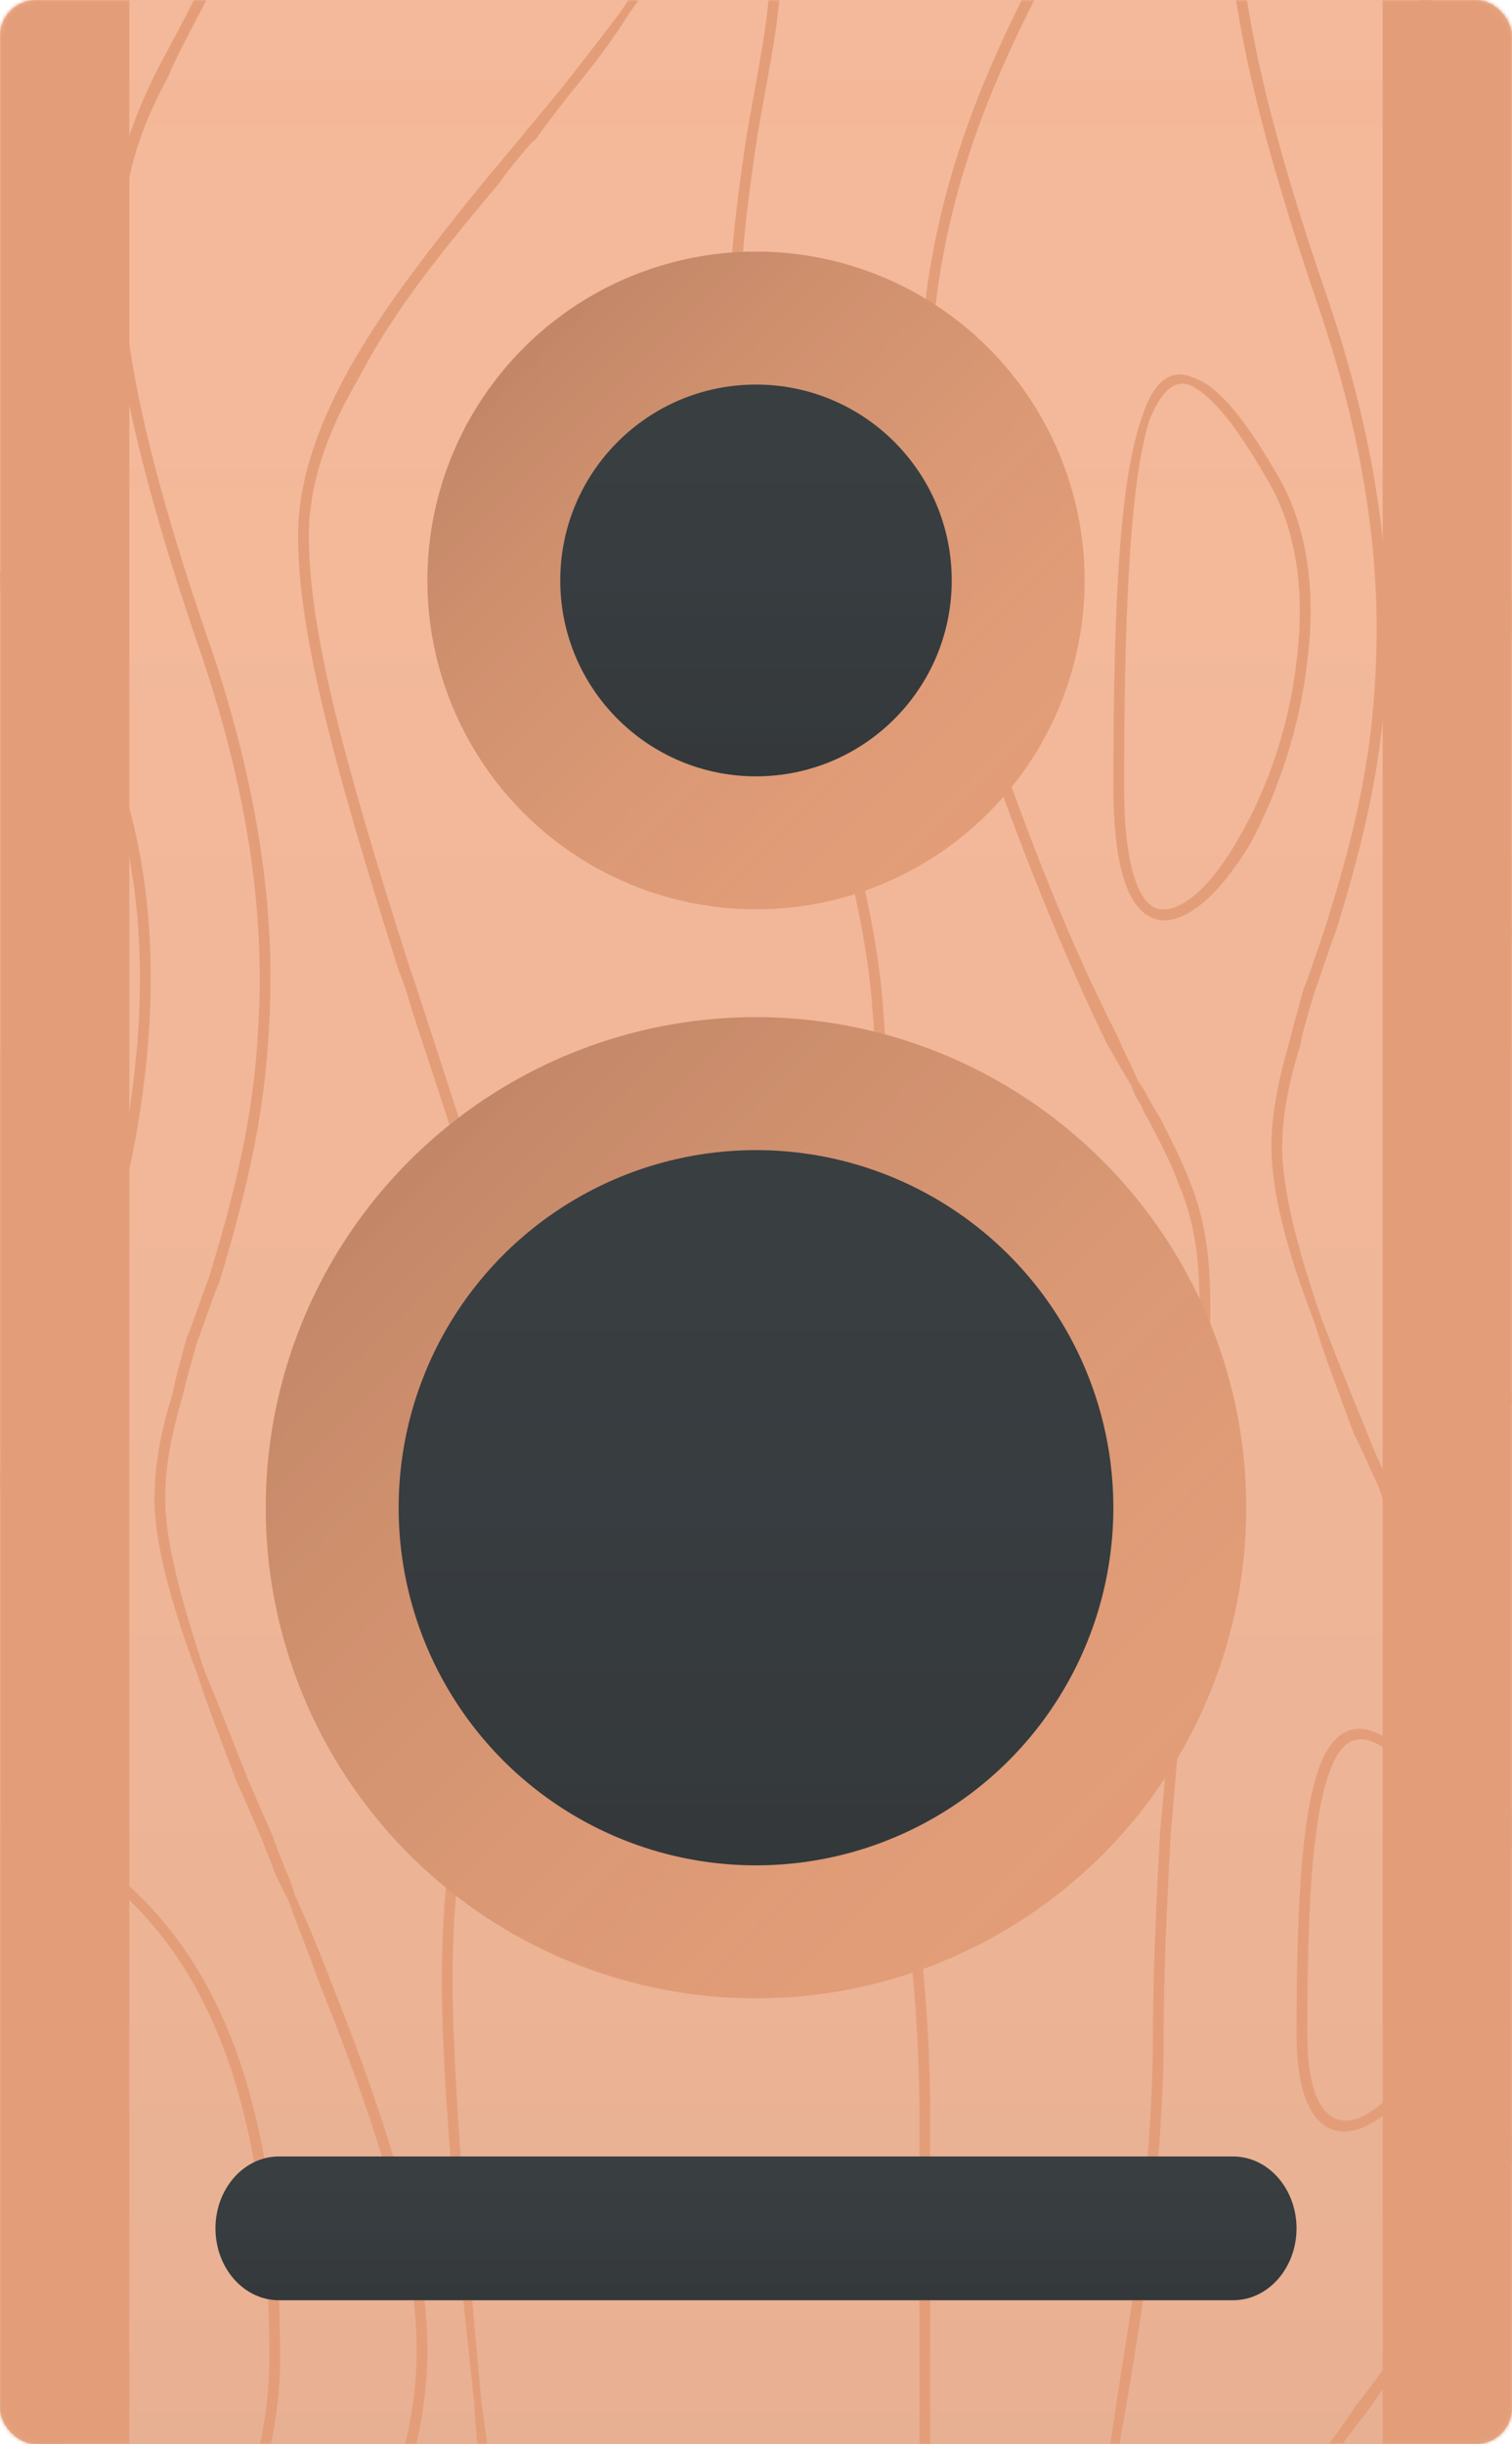 <svg width="421" height="680" xmlns="http://www.w3.org/2000/svg" xmlns:xlink="http://www.w3.org/1999/xlink"><defs><circle id="d" cx="210.5" cy="161.5" r="91.5"/><circle id="f" cx="210.5" cy="419.5" r="136.5"/><circle id="g" cx="210.5" cy="161.5" r="54.5"/><circle id="i" cx="210.5" cy="419.5" r="99.5"/><linearGradient x1="50%" y1="0%" x2="50%" y2="100%" id="b"><stop stop-color="#F4B99A" stop-opacity="0" offset="0%"/><stop stop-opacity=".05" offset="100%"/></linearGradient><linearGradient x1="0%" y1="0%" x2="100%" y2="100%" id="e"><stop stop-opacity=".2" offset="0%"/><stop stop-color="#E39E79" stop-opacity="0" offset="100%"/></linearGradient><linearGradient x1="50%" y1="0%" x2="50%" y2="100%" id="h"><stop stop-color="#393E41" stop-opacity="0" offset="0%"/><stop stop-opacity=".1" offset="100%"/></linearGradient><rect id="a" x="0" y="0" width="421" height="680" rx="10"/><path d="M77.654 600h265.692c9.75 0 17.654 8.954 17.654 20s-7.904 20-17.654 20H77.654C67.904 640 60 631.046 60 620s7.904-20 17.654-20z" id="j"/></defs><g fill="none" fill-rule="evenodd"><g><mask id="c" fill="#fff"><use xlink:href="#a"/></mask><use fill="#F4B99A" xlink:href="#a"/><use fill="url(#b)" xlink:href="#a"/><path fill="#E39E79" mask="url(#c)" d="M385 0h36v680h-36zM0 0h36v680H0z"/><path d="M73 512c-2.882-6.733-4.855-11.52-7-16-4.569-12.013-8.287-21.567-11-30-8.036-21.506-11.935-37.284-12-49 .037-9.044 1.605-18.21 5-29 .937-4.92 2.378-9.625 4-16 .858-1.3 4.613-12.776 6-16 8.443-27.503 12.89-47.708 14-72 1.647-30.974-3.195-64.26-16-102-16.637-48.272-24.342-82.349-25-108-.469-21.356 3.464-36.068 13-55 1.552-2.893 9.04-16.874 11-21 .46-.66.797-1.333 1-2l3 1a61.3 61.3 0 00-1 2c-2.302 4.52-9.792 18.505-11 22-9.65 17.877-13.455 32.113-13 53 .65 25.216 8.292 59.017 25 107 12.767 38.128 17.664 71.792 16 103-1.128 24.747-5.626 45.184-14 73-1.532 3.15-5.29 14.632-6 16-1.754 6.259-3.184 10.927-4 15-3.438 11.356-4.965 20.278-5 29 .062 11.269 3.895 26.775 11 48 3.522 8.374 7.225 17.892 12 30 1.922 4.341 3.893 9.123 7 16 .382 1.536 3.661 9.432 3 8 1.346 3.081 2.366 5.543 3 8 4.269 9.403 7.312 16.882 10 24 18.12 45.451 27 77.039 27 103 0 30.31-13.036 61.117-37 96-3.804 6.256-6.268 4.541-2-1 23.171-35.11 35.999-65.424 36-95-.001-25.469-8.804-56.781-27-102-2.472-6.997-5.51-14.464-9-24-1.407-2.31-2.427-4.77-4-8 .89 1.583-2.39-6.314-3-8z" fill="#E39E79" fill-rule="nonzero" mask="url(#c)"/><path d="M19 684l-3 2C5.258 670.43 1.552 627.184 6 584c1.478-20.693 4.903-38.302 9-50 5.423-12.691 12.105-17.574 19-11 29.368 25.319 44 67.215 44 133 0 30.917-12.897 61.928-36 97-4.398 6.263-6.883 4.566-3-1 23.295-35.284 35.988-65.805 36-96-.012-64.997-14.358-106.075-43-131-4.701-4.409-9.407-.97-14 10-4.17 11.48-7.547 28.838-9 49-4.386 42.775-.725 85.498 10 100zM189-36h3c0 11.296-5.67 24.265-17 40-4.394 7.14-9.828 14.28-17 23-2.633 3.438-5.53 6.974-9 12 .071-.916-8.086 8.937-10 12-19.592 23.054-30.726 38.09-39 54-9.345 15.83-14 30.371-14 44 0 25.171 8.674 59.657 28 120 1.244 3.443 2.469 7.221 4 12 14.927 45.795 17.106 52.635 22 70 6.61 23.415 10.003 40.61 10 53 .004 16.453-2.282 30.682-7 50-.96 2.2-1.678 4.839-3 8 .165 1.01-1.549 7.157-2 9-8.394 30.17-11.901 50.489-12 80 .084 24.585 3.084 63.964 8 117 1.562 10.19 2.722 21.111 4 33 1.314 11.867-1.668 12.197-3 0-1.261-11.57-2.421-22.498-3-33-5.91-52.826-8.916-92.276-9-117 .1-29.83 3.65-50.393 12-81 .56-1.645 2.275-7.795 2-9 1.428-2.951 2.144-5.578 3-8 4.757-18.854 7.004-32.841 7-49 .003-12.04-3.348-29.02-10-52-4.766-17.495-6.942-24.33-22-70-1.385-4.853-2.61-8.634-4-12-19.288-60.752-28-95.391-28-121 0-14.206 4.805-29.217 14-46 8.764-15.569 19.982-30.718 39-54 2.6-2.972 10.76-12.829 10-12 4.15-4.928 7.04-8.455 10-12 6.792-8.547 12.183-15.63 17-22 10.543-15.976 16-28.458 16-39zM384 414c-2.874-6.08-4.847-10.865-7-15-4.56-12.35-8.277-21.9-11-31-8.024-20.827-11.923-36.598-12-49 .049-8.35 1.617-17.512 5-29 .948-4.215 2.39-8.918 4-15 .868-1.59 4.624-13.06 6-17 8.451-26.775 12.897-46.971 14-71 1.655-31.214-3.187-64.486-16-102-16.624-48.462-24.327-82.524-25-108-.454-21.511 2.559-21.042 3 0 .664 25.041 8.305 58.828 25 107 12.774 37.903 17.671 71.552 16 103-1.121 24.483-5.618 44.912-14 72-1.522 3.864-5.279 15.342-6 17-1.743 5.966-3.173 10.632-4 15-3.427 11.054-4.953 19.973-5 28 .074 11.954 3.906 27.454 11 48 3.531 9.04 7.234 18.555 12 30 1.93 4.997 3.9 9.777 7 16 .39 2.187 3.67 10.086 3 8 1.352 3.726 2.372 6.187 3 9 4.274 9.043 7.317 16.52 10 24 18.122 45.066 27 76.64 27 102 0 30.888-13.033 61.682-37 97-3.798 5.803-7.965 11.666-13 19-1.057.976-9.621 12.563-12 16-7.552 10.29-10.447 9.173-2-2 1.958-3.209 10.53-14.808 11-16 5.594-7.078 9.74-12.911 14-19 23.174-34.544 36-64.846 36-95 0-24.868-8.802-56.167-27-101-2.467-7.36-5.504-14.824-9-24-1.4-2.665-2.42-5.124-4-8 .896 1.23-2.383-6.664-3-9zM288 0c-14.117 27.806-23.066 52.797-27 81-4.942 36.53-.927 75.532 14 119 12.825 37.479 24.222 64.913 36 88 1.938 4.464 4.006 8.474 6 13 1.174 1.458 2.05 3.1 3 5 .181.206 2.232 4.023 3 5 3.99 7.907 6.164 12.282 8 17 4.286 10.375 6 20.53 6 36 0 21.789-1.098 36.217-7 96-1.484 21.151-2.682 35.33-4 50-1.17 21.064-1.956 39.545-2 57 .053 19.919-2.146 45.127-6 75-2.251 14.53-4.654 29.847-8 47-1.02 8.437-3.975 7.921-2-1 2.383-16.628 4.781-31.914 7-46 3.864-30.156 6.052-55.237 6-75 .043-17.537.833-36.083 2-57 1.326-14.905 2.525-29.102 5-51 4.903-58.934 6-73.345 6-95 0-15.105-1.651-24.881-6-35-1.565-4.464-3.703-8.764-8-17-.411-.557-2.461-4.372-2-4-1.596-2.485-2.475-4.131-3-6-2.657-4.142-4.736-8.174-7-12-11.524-23.869-22.971-51.424-36-89-14.916-43.933-18.98-83.407-14-120 4.014-28.995 13.075-54.3 27-82 4.467-7.573 7.092-6.117 3 1z" fill="#E39E79" fill-rule="nonzero" mask="url(#c)"/><path d="M411 540c-1.828 13.444-7.531 26.955-15 37-7.602 10.72-16.015 16.732-23 16-7.692-1-12-10.34-12-27 0-40.545 1.92-63.909 7-76 6.599-14.83 18.153-11.461 35 11 7.9 10.295 10.513 24.12 8 39zm-11-38c-15.108-20.254-23.916-22.826-29-11-5.096 11.66-7 34.857-7 75 0 15.313 3.66 23.256 10 24 4.951.59 12.542-4.84 19-14 7.765-10.452 13.28-23.531 15-36 2.433-14.652-.027-27.678-8-38zM364 184c-1.984 18.063-8.112 36.416-16 51-8.366 13.71-17.448 21.94-25 21-8.434-1.256-13-13.596-13-37 0-54.497 2.075-86.503 8-103 2.97-9.517 7.872-13.74 14-11 6.566 1.936 13.934 10.448 23 26 8.762 14.062 11.615 32.71 9 53zm-12-52c-8.313-14.483-15.344-22.604-21-25-4.157-1.218-7.66 1.797-11 10-4.933 15.991-7 47.862-7 102 0 22.012 4.09 33.064 10 34 6.3.74 14.586-6.768 22-20 8.083-13.734 14.084-31.707 16-49 2.564-20.056-.19-38.05-9-52zM550 326c-6.625 16.314-25.698 33.1-51 46-24.316 12.552-51.39 19.788-72 19-23.935-1.047-38-12.305-38-34 0-50.026 6.482-79.471 24-94 20.2-17.83 54.936-13.997 109 13 27.288 13.131 36.159 30.615 28 50zm-28-50c.002.001.004.002 0 0 .008.004.01.005 0 0zm-1 3c-53.424-26.827-87.028-30.536-106-14-16.662 14.032-23 42.823-23 92 0 19.89 12.651 30.016 35 31 20.166.767 46.748-6.337 71-19 24.368-12.275 42.937-28.618 49-44 7.73-17.922-.333-33.812-26-46zM40 302c-4.784 38.293-18.516 77.542-37 108-17.602 29.586-37.513 46.865-53 45-18.025-2.453-28-28.17-28-77 0-117.422 4.662-186.003 17-221 7.34-19.929 17.513-28.351 31-24 13.316 4.778 29.753 22.657 50 55 19.366 30.507 25.617 70.321 20 114zM17 189c-19.441-31.218-35.518-48.705-48-53-11.522-3.881-20.314 3.398-27 22-12.348 34.524-17 102.958-17 220 0 47.449 9.462 71.843 25 74 14.275 1.684 33.386-14.9 51-44 17.698-29.653 31.293-68.509 36-106 5.56-43.436-.583-82.568-20-113zM212-32c4.132 9.609 5.301 20.035 5 32-1.041 9.55-1.118 10.057-6 37-3.805 24.994-5.485 41.898-5 63 .9 26.597 6.118 55.007 17 87 14.398 41.492 21.549 71.578 23 95 1.463 17.105.096 27.124-5 46-3.649 16.04-4.953 23.719-5 36 .046 11.919 1.254 26.92 4 47 .61 7.8 1.78 16.696 3 28 .892 3.97 1.519 8.44 2 14 .306.013 2.017 12.115 3 16 1.133 11.144 2.331 19.86 3 28 5.47 38.617 8 66.939 8 91v198h-3V588c.004-23.9-2.515-52.111-8-90-.638-8.739-1.835-17.446-3-29-.95-3.465-2.66-15.566-3-15-.448-6.143-1.075-10.615-2-15-1.19-10.91-2.362-19.82-3-28-2.734-19.828-3.95-34.934-4-47 .051-12.587 1.39-20.472 5-36 5.119-19.323 6.447-29.058 5-46-1.418-22.909-8.512-52.755-23-94-10.813-32.304-16.086-61.012-17-88-.486-21.248 1.21-38.326 5-63 4.9-27.278 4.979-27.794 6-37 .287-11.765-.836-21.784-4-31-1.315-3.007 1.454-4.158 2-1zM401-25c-3.133 24.906-3.987 51.117-4 92 .013 24.981 8.507 56.5 27 109 1.567 3.724 3.127 8.056 5 13 15.079 41.88 12.222 42.834-3 1-1.71-4.933-3.27-9.27-5-13-18.452-52.833-27-84.553-27-110 0-40.984.856-67.282 4-92 2.96-31 5.92-30.354 3 0z" fill="#E39E79" fill-rule="nonzero" mask="url(#c)"/></g><g><use fill="#E39E79" xlink:href="#d"/><use fill="url(#e)" xlink:href="#d"/></g><g><use fill="#E39E79" xlink:href="#f"/><use fill="url(#e)" xlink:href="#f"/></g><g><use fill="#393E41" xlink:href="#g"/><use fill="url(#h)" xlink:href="#g"/></g><g><use fill="#393E41" xlink:href="#i"/><use fill="url(#h)" xlink:href="#i"/></g><g><use fill="#393E41" xlink:href="#j"/><use fill="url(#h)" xlink:href="#j"/></g></g></svg>